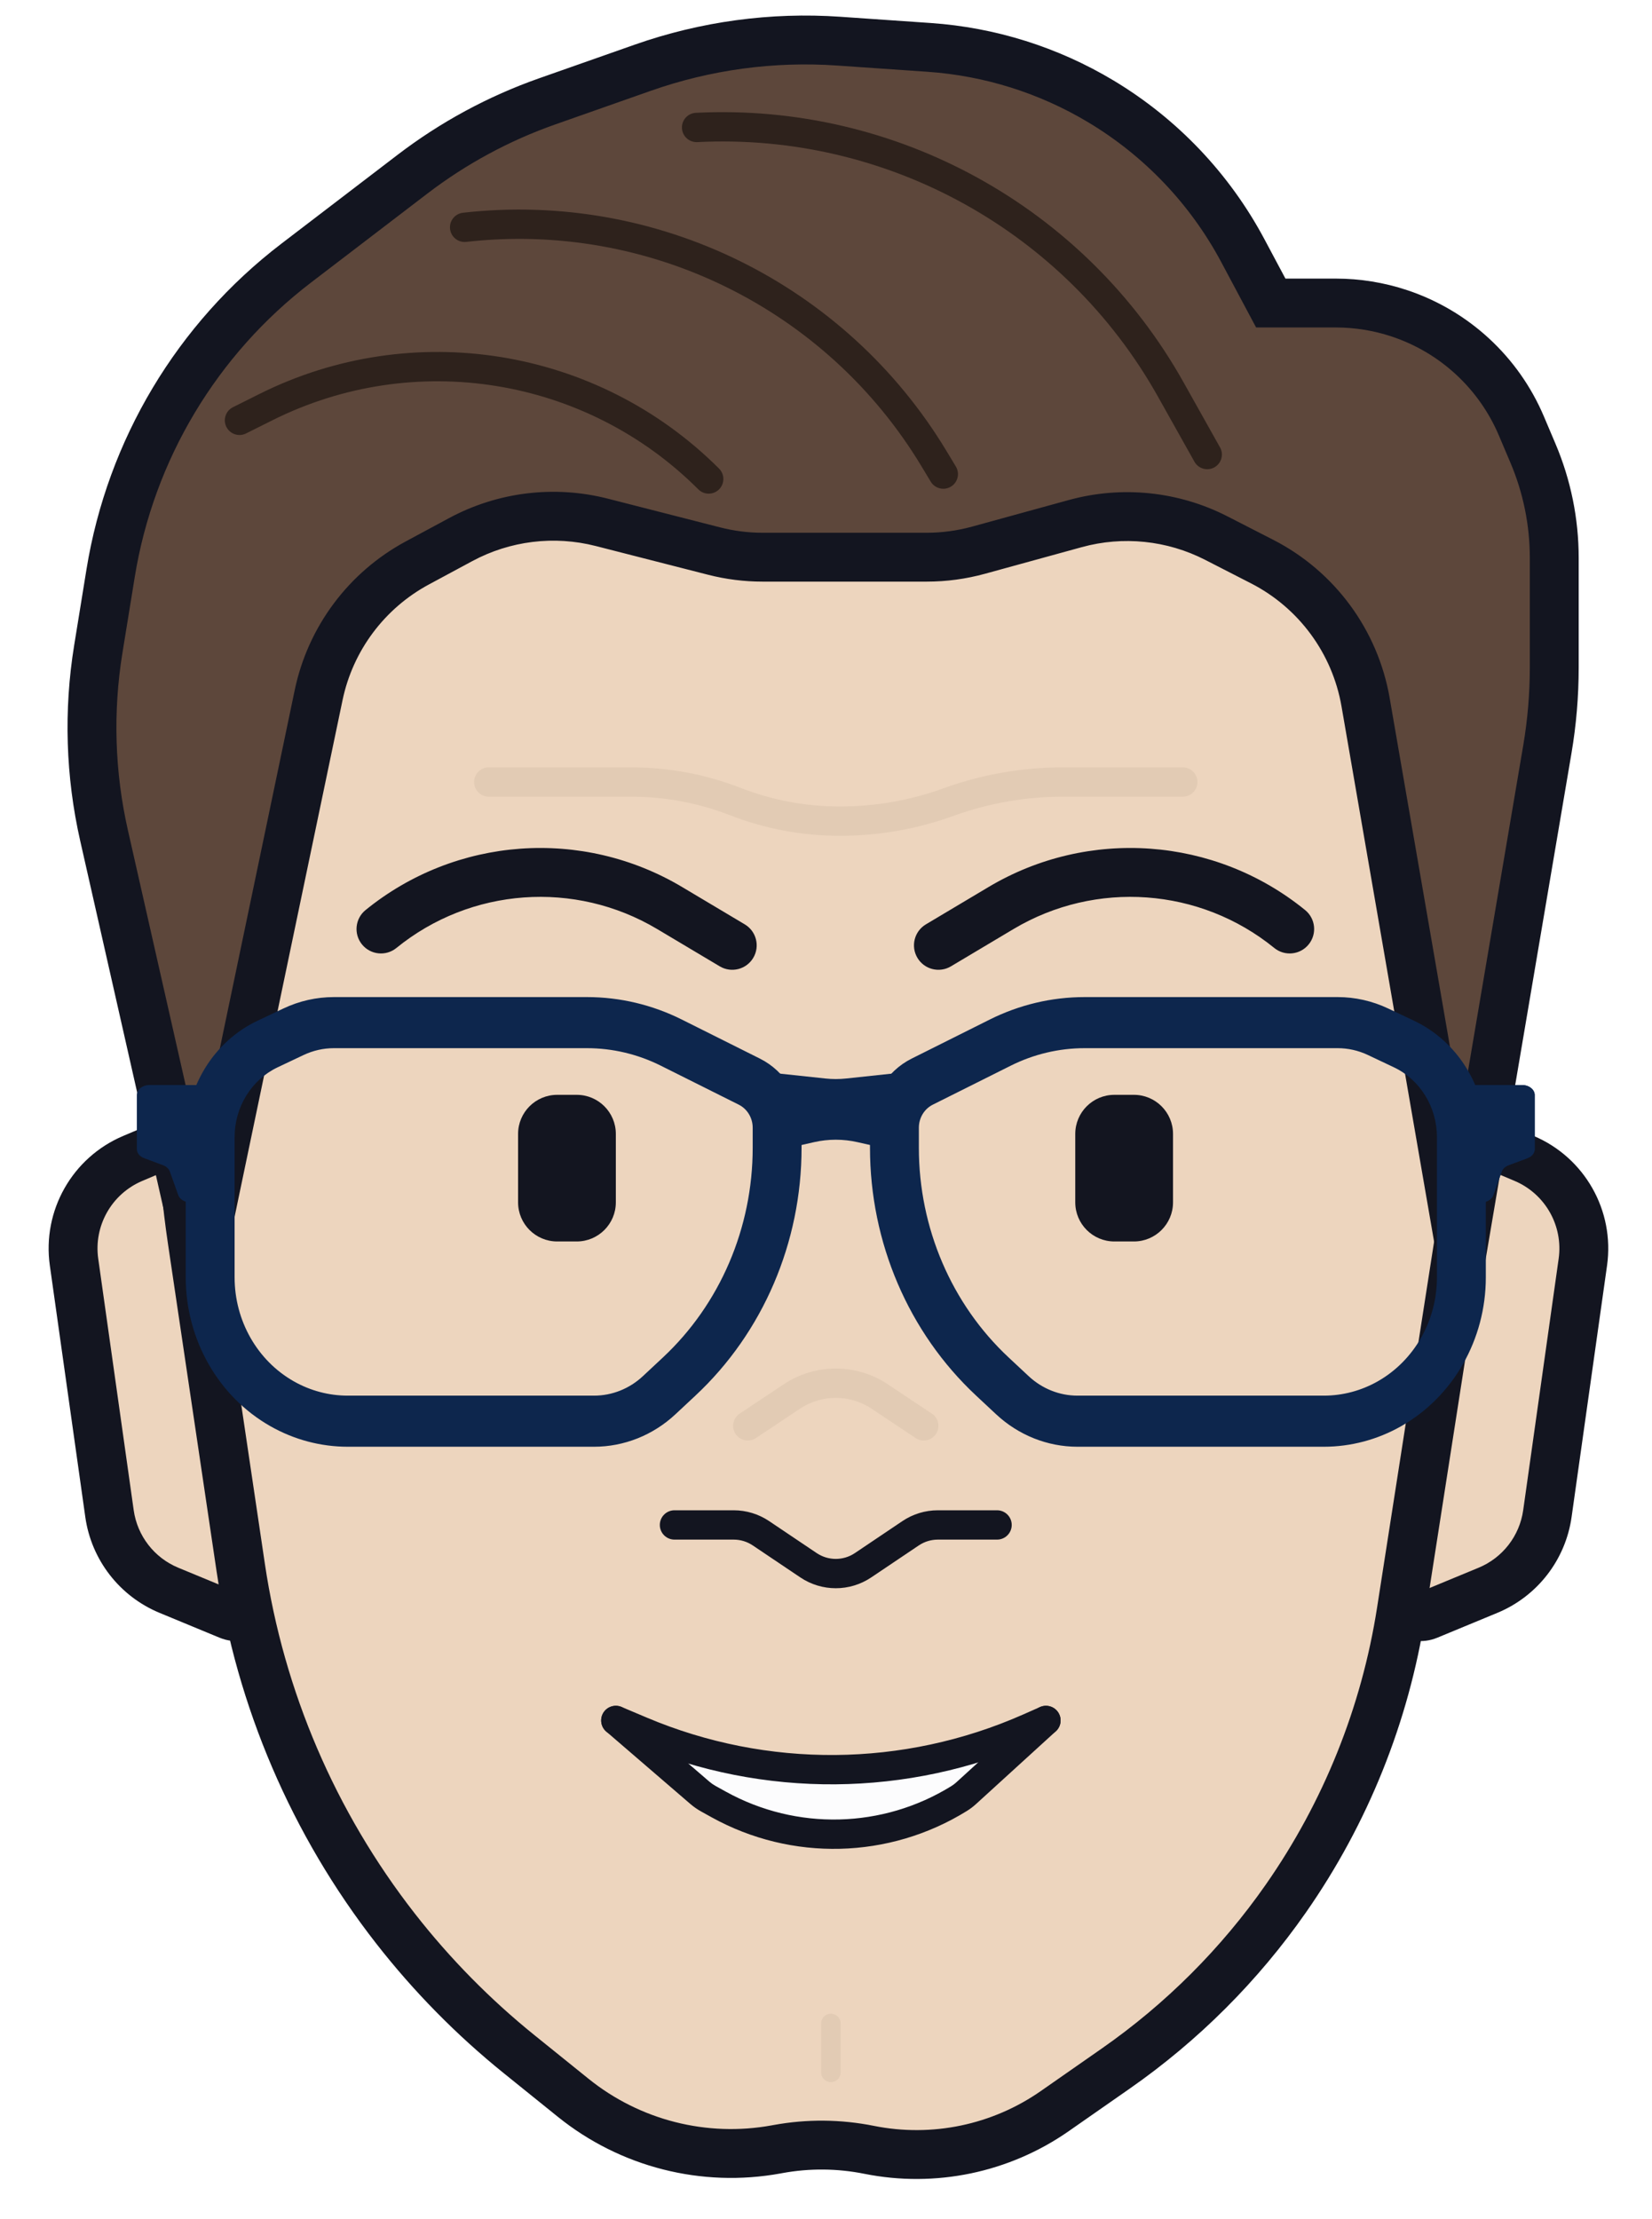 <svg class="profile-picture" viewBox="0 0 169 227" fill="none" xmlns="http://www.w3.org/2000/svg">
<g filter="url(#filter0_d_3524_2)">
<path d="M7.573 125.111C6.94 120.623 9.405 116.271 13.579 114.505L17.706 112.759C18.704 112.337 19.858 112.786 20.306 113.773L22 117.5L26.168 159.175C26.318 160.68 24.81 161.801 23.413 161.223L17.28 158.685C14.008 157.331 11.697 154.348 11.202 150.841L7.573 125.111Z" fill="#EDD5BE"/>
<path d="M7.573 125.111C6.94 120.623 9.405 116.271 13.579 114.505L17.706 112.759C18.704 112.337 19.858 112.786 20.306 113.773L22 117.5L26.168 159.175C26.318 160.68 24.81 161.801 23.413 161.223L17.28 158.685C14.008 157.331 11.697 154.348 11.202 150.841L7.573 125.111Z" fill="#EDD5BE"/>
<path fill-rule="evenodd" clip-rule="evenodd" d="M16.732 110.457C18.978 109.506 21.573 110.518 22.582 112.739L24.447 116.841L28.655 158.927C28.994 162.311 25.6 164.833 22.457 163.533L16.325 160.995C12.235 159.303 9.345 155.573 8.726 151.19L5.098 125.46C4.307 119.85 7.387 114.41 12.605 112.203L16.732 110.457ZM19.553 118.159L18.232 115.251L14.553 116.807C11.423 118.132 9.574 121.396 10.049 124.762L13.678 150.492C14.048 153.122 15.782 155.36 18.236 156.375L23.597 158.593L19.553 118.159Z" fill="#131520"/>
<path d="M161.927 125.111C162.56 120.623 160.095 116.271 155.921 114.505L151.794 112.759C150.796 112.337 149.643 112.786 149.194 113.773L147.5 117.5L143.332 159.175C143.182 160.68 144.69 161.801 146.087 161.223L152.22 158.685C155.492 157.331 157.804 154.348 158.298 150.841L161.927 125.111Z" fill="#EDD5BE"/>
<path d="M161.927 125.111C162.56 120.623 160.095 116.271 155.921 114.505L151.794 112.759C150.796 112.337 149.643 112.786 149.194 113.773L147.5 117.5L143.332 159.175C143.182 160.68 144.69 161.801 146.087 161.223L152.22 158.685C155.492 157.331 157.804 154.348 158.298 150.841L161.927 125.111Z" fill="#EDD5BE"/>
<path fill-rule="evenodd" clip-rule="evenodd" d="M152.768 110.457C150.522 109.506 147.927 110.518 146.918 112.739L145.053 116.841L140.845 158.927C140.506 162.311 143.9 164.833 147.043 163.533L153.175 160.995C157.265 159.303 160.155 155.573 160.774 151.19L164.402 125.46C165.193 119.85 162.113 114.41 156.895 112.203L152.768 110.457ZM149.947 118.159L151.268 115.251L154.947 116.807C158.077 118.132 159.926 121.396 159.451 124.762L155.823 150.492C155.452 153.122 153.718 155.36 151.264 156.375L145.903 158.593L149.947 118.159Z" fill="#131520"/>
</g>
<g filter="url(#filter1_d_3524_2)">
<path d="M23.804 36.016L84.258 30L145.196 34.512L150.136 100.218C150.71 107.859 150.404 115.541 149.224 123.112L143 156.339C141.355 166.897 137.665 181.445 131.55 190.207C126.821 196.985 120.931 202.874 114.153 207.603L107.905 211.962C102.377 215.819 95.513 217.25 88.904 215.924C85.835 215.308 82.676 215.281 79.597 215.845L79.407 215.879C72.047 217.226 64.465 215.299 58.64 210.603L53.14 206.169C48.429 202.371 44.172 198.044 40.451 193.273C32.075 182.535 26.622 169.811 24.623 156.339L19.65 122.835C18.553 115.447 18.288 107.958 18.859 100.51L23.804 36.016Z" fill="#EDD5BE"/>
<path fill-rule="evenodd" clip-rule="evenodd" d="M84.227 27.491L147.528 32.178L152.629 100.031C153.217 107.862 152.904 115.736 151.695 123.497L145.814 161.23C144.11 172.164 139.933 182.564 133.6 191.638C128.702 198.657 122.603 204.755 115.584 209.653L109.336 214.012C103.248 218.259 95.69 219.835 88.413 218.375C85.654 217.822 82.815 217.798 80.047 218.304L79.857 218.339C71.781 219.816 63.462 217.702 57.071 212.549L51.571 208.115C46.711 204.197 42.318 199.733 38.479 194.811C29.838 183.732 24.212 170.604 22.15 156.706L17.177 123.202C16.053 115.629 15.781 107.953 16.366 100.319L21.471 33.736L84.227 27.491ZM84.29 32.509L26.136 38.296L21.352 100.702C20.795 107.963 21.054 115.264 22.123 122.468L27.096 155.972C29.032 169.017 34.312 181.337 42.422 191.736C46.025 196.355 50.148 200.545 54.709 204.222L60.209 208.657C65.468 212.897 72.313 214.636 78.957 213.42L79.147 213.386C82.538 212.765 86.016 212.795 89.396 213.473C95.337 214.665 101.506 213.378 106.475 209.911L112.723 205.552C119.259 200.992 124.939 195.313 129.5 188.777C135.397 180.327 139.287 170.642 140.874 160.461L146.754 122.727C147.905 115.345 148.203 107.855 147.643 100.405L142.865 36.846L84.29 32.509Z" fill="#131520"/>
<path fill-rule="evenodd" clip-rule="evenodd" d="M48.5 76C48.5 75.172 49.172 74.5 50 74.5H64.572C68.402 74.5 72.199 75.213 75.768 76.602C78.99 77.856 82.418 78.5 85.876 78.5H85.967C89.505 78.5 93.016 77.892 96.348 76.704L96.674 76.587C100.545 75.206 104.624 74.5 108.734 74.5H121C121.828 74.5 122.5 75.172 122.5 76C122.5 76.828 121.828 77.5 121 77.5H108.734C104.968 77.5 101.229 78.147 97.682 79.413L97.356 79.529C93.7 80.833 89.848 81.5 85.967 81.5H85.876C82.045 81.5 78.249 80.787 74.68 79.398C71.457 78.144 68.03 77.5 64.572 77.5H50C49.172 77.5 48.5 76.828 48.5 76Z" fill="#E2CBB4"/>
<path fill-rule="evenodd" clip-rule="evenodd" d="M85 209C84.448 209 84 208.552 84 208V203C84 202.448 84.448 202 85 202C85.552 202 86 202.448 86 203V208C86 208.552 85.552 209 85 209Z" fill="#E2CBB4"/>
</g>
<path d="M71.374 178.103C70.871 177.823 70.291 178.134 70.078 178.799C69.965 179.154 69.979 179.537 70.094 179.861C70.088 179.878 70.083 179.895 70.078 179.913C69.866 180.673 70.101 181.549 70.605 181.869L72.32 182.963C80.947 188.46 90.695 188.339 99.261 182.626L100.41 181.86C100.91 181.526 101.136 180.644 100.915 179.89C100.912 179.88 100.91 179.87 100.907 179.861C101.023 179.531 101.036 179.138 100.915 178.779C100.695 178.119 100.11 177.82 99.611 178.112L98.461 178.782C90.395 183.49 81.214 183.59 73.09 179.06L71.374 178.103Z" fill="#FCFCFD"/>
<path fill-rule="evenodd" clip-rule="evenodd" d="M61.863 175.021C62.404 174.393 63.351 174.323 63.979 174.863L72.567 182.259C72.763 182.428 72.976 182.576 73.202 182.701L74.252 183.282C81.48 187.283 90.306 187.065 97.328 182.712C97.503 182.603 97.669 182.478 97.822 182.339L105.989 174.892C106.602 174.333 107.55 174.377 108.108 174.989C108.667 175.602 108.623 176.55 108.011 177.108L99.843 184.556C99.554 184.819 99.241 185.056 98.908 185.262C90.964 190.187 80.977 190.434 72.799 185.907L71.749 185.325C71.343 185.101 70.961 184.835 70.609 184.532L62.021 177.137C61.394 176.596 61.323 175.649 61.863 175.021Z" fill="#131520"/>
<path fill-rule="evenodd" clip-rule="evenodd" d="M61.618 175.417C61.94 174.653 62.82 174.296 63.584 174.618L66.184 175.716C78.502 180.917 92.421 180.802 104.651 175.398L106.394 174.628C107.152 174.293 108.037 174.636 108.372 175.394C108.707 176.152 108.364 177.037 107.606 177.372L105.864 178.142C92.877 183.88 78.097 184.003 65.017 178.48L62.416 177.382C61.653 177.06 61.296 176.18 61.618 175.417Z" fill="#131520"/>
<path fill-rule="evenodd" clip-rule="evenodd" d="M67.5 156C67.5 155.172 68.172 154.5 69 154.5H75.056C76.348 154.5 77.612 154.885 78.684 155.607L83.546 158.878C84.728 159.673 86.272 159.673 87.454 158.878L92.316 155.607C93.388 154.885 94.652 154.5 95.944 154.5H102C102.828 154.5 103.5 155.172 103.5 156C103.5 156.828 102.828 157.5 102 157.5H95.944C95.248 157.5 94.568 157.708 93.991 158.096L89.128 161.367C86.934 162.843 84.066 162.843 81.872 161.367L77.009 158.096C76.432 157.708 75.752 157.5 75.056 157.5H69C68.172 157.5 67.5 156.828 67.5 156Z" fill="#131520"/>
<path fill-rule="evenodd" clip-rule="evenodd" d="M89.168 144.111C86.947 142.63 84.053 142.63 81.832 144.111L77.332 147.111C76.643 147.57 75.712 147.384 75.252 146.695C74.793 146.005 74.979 145.074 75.668 144.614L80.168 141.614C83.397 139.462 87.603 139.462 90.832 141.614L95.332 144.614C96.022 145.074 96.208 146.005 95.748 146.695C95.289 147.384 94.357 147.57 93.668 147.111L89.168 144.111Z" fill="#E2CBB4"/>
<path fill-rule="evenodd" clip-rule="evenodd" d="M77.057 97.989C76.35 99.175 74.816 99.563 73.63 98.856L67.228 95.04C58.81 90.022 48.154 90.796 40.55 96.978C39.479 97.849 37.904 97.686 37.033 96.615C36.162 95.544 36.325 93.969 37.396 93.098C46.629 85.592 59.567 84.652 69.788 90.745L76.19 94.561C77.376 95.268 77.764 96.803 77.057 97.989Z" fill="#131520"/>
<path fill-rule="evenodd" clip-rule="evenodd" d="M93.853 97.989C94.56 99.175 96.094 99.563 97.28 98.856L103.682 95.04C112.1 90.022 122.755 90.796 130.36 96.978C131.431 97.849 133.005 97.686 133.876 96.615C134.747 95.544 134.585 93.969 133.514 93.098C124.281 85.592 111.342 84.652 101.122 90.745L94.72 94.561C93.534 95.268 93.146 96.803 93.853 97.989Z" fill="#131520"/>
<path d="M53 116C53 113.791 54.791 112 57 112H59C61.209 112 63 113.791 63 116V123C63 125.209 61.209 127 59 127H57C54.791 127 53 125.209 53 123V116Z" fill="#131520"/>
<path d="M110 116C110 113.791 111.791 112 114 112H116C118.209 112 120 113.791 120 116V123C120 125.209 118.209 127 116 127H114C111.791 127 110 125.209 110 123V116Z" fill="#131520"/>
<path d="M139.702 71.84L149.5 128.5L158.296 76.652C158.764 73.889 159 71.091 159 68.289V57.068C159 53.394 158.26 49.757 156.826 46.374L155.633 43.565C153.323 38.119 148.786 33.928 143.174 32.058C141.072 31.357 138.87 31 136.654 31H130L127.143 25.643C123.778 19.333 118.761 14.056 112.629 10.377C107.286 7.171 101.259 5.277 95.043 4.848L85.798 4.21C79.004 3.742 72.186 4.666 65.763 6.926L55.979 10.368C51.024 12.112 46.375 14.625 42.202 17.816L30.299 26.918C20.153 34.677 13.361 46.025 11.316 58.633L10.053 66.42C9.027 72.748 9.228 79.213 10.643 85.465L20.5 129L32.597 71.108C33.804 65.333 37.498 60.386 42.692 57.589L47.126 55.202C51.546 52.821 56.7 52.191 61.564 53.435L73.061 56.376C74.681 56.79 76.346 57 78.018 57H94.8C96.592 57 98.376 56.759 100.103 56.284L110.001 53.562C114.825 52.236 119.97 52.765 124.422 55.045L129.112 57.447C134.708 60.314 138.63 65.645 139.702 71.84Z" fill="#5D473B"/>
<path fill-rule="evenodd" clip-rule="evenodd" d="M85.97 1.716C78.837 1.224 71.678 2.195 64.933 4.568L55.149 8.01C49.947 9.841 45.065 12.48 40.683 15.83L28.78 24.932C18.127 33.079 10.995 44.994 8.849 58.233L7.586 66.02C6.508 72.664 6.718 79.453 8.205 86.017L18.062 129.552L22.947 129.511L35.044 71.619C36.1 66.566 39.333 62.237 43.877 59.79L48.311 57.403C52.179 55.32 56.689 54.768 60.945 55.857L72.441 58.798C74.263 59.264 76.137 59.5 78.018 59.5H94.8C96.816 59.5 98.823 59.229 100.766 58.695L110.664 55.973C114.885 54.812 119.387 55.275 123.282 57.27L127.972 59.673C132.869 62.181 136.301 66.845 137.238 72.266L147.037 128.926L151.965 128.918L160.76 77.07C161.253 74.169 161.5 71.231 161.5 68.289V57.068C161.5 53.058 160.693 49.089 159.127 45.398L157.935 42.588C155.345 36.483 150.257 31.784 143.964 29.686C141.607 28.901 139.139 28.5 136.654 28.5H131.5L129.349 24.467C125.77 17.757 120.436 12.146 113.915 8.233C108.233 4.824 101.825 2.81 95.215 2.354L85.97 1.716ZM66.592 9.284C72.695 7.137 79.172 6.259 85.626 6.704L94.871 7.342C100.693 7.743 106.338 9.518 111.342 12.521C117.086 15.967 121.785 20.909 124.937 26.82L128.5 33.5H136.654C138.602 33.5 140.536 33.814 142.383 34.43C147.314 36.073 151.302 39.756 153.332 44.541L154.524 47.351C155.828 50.424 156.5 53.729 156.5 57.068V68.289C156.5 70.951 156.276 73.609 155.831 76.234L149.476 113.692L142.165 71.414C140.96 64.444 136.547 58.447 130.251 55.222L125.562 52.82C120.553 50.255 114.765 49.659 109.338 51.152L99.44 53.874C97.929 54.289 96.368 54.5 94.8 54.5H78.018C76.555 54.5 75.098 54.317 73.68 53.954L62.184 51.013C56.712 49.613 50.913 50.323 45.94 53.001L41.507 55.388C35.663 58.534 31.507 64.1 30.15 70.596L20.402 117.246L13.081 84.913C11.737 78.974 11.546 72.832 12.521 66.82L13.784 59.033C15.726 47.055 22.179 36.275 31.818 28.904L43.721 19.802C47.685 16.771 52.102 14.383 56.809 12.727L66.592 9.284Z" fill="#131520"/>
<path fill-rule="evenodd" clip-rule="evenodd" d="M69.764 13.114C69.722 12.287 70.359 11.582 71.187 11.541C91.7 10.504 111.029 21.182 121.071 39.099L124.808 45.767C125.214 46.489 124.956 47.403 124.233 47.809C123.511 48.214 122.597 47.956 122.192 47.233L118.454 40.566C108.969 23.643 90.713 13.558 71.338 14.537C70.511 14.579 69.806 13.942 69.764 13.114Z" fill="#2E221C"/>
<path fill-rule="evenodd" clip-rule="evenodd" d="M46.041 23.423C45.948 22.6 46.54 21.857 47.363 21.764C67.196 19.519 86.519 29.038 96.824 46.132L97.785 47.725C98.212 48.435 97.984 49.357 97.275 49.785C96.565 50.212 95.643 49.984 95.215 49.275L94.255 47.681C84.555 31.592 66.368 22.631 47.7 24.745C46.877 24.838 46.134 24.246 46.041 23.423Z" fill="#2E221C"/>
<path fill-rule="evenodd" clip-rule="evenodd" d="M23.158 43.671C22.788 42.93 23.088 42.029 23.829 41.658L26.531 40.307C42.216 32.465 61.16 35.539 73.561 47.939C74.146 48.525 74.146 49.475 73.561 50.061C72.975 50.647 72.025 50.647 71.439 50.061C59.952 38.573 42.403 35.726 27.873 42.991L25.171 44.342C24.43 44.712 23.529 44.412 23.158 43.671Z" fill="#2E221C"/>
<g filter="url(#filter2_d_3524_2)">
<path d="M77 105.535L84.439 106.329C85.144 106.404 85.856 106.404 86.561 106.329L94 105.535L91.5 108.256V113.698L87.711 112.839C86.256 112.509 84.744 112.509 83.289 112.839L79.5 113.698V108.256L77 105.535Z" fill="#0D264D"/>
<path d="M157 108.018C157 107.456 156.424 107 155.714 107H148L149.929 119H151.527C152.103 119 152.608 118.697 152.765 118.259L153.626 115.846C153.728 115.563 153.979 115.328 154.315 115.202L156.263 114.475C156.713 114.307 157 113.949 157 113.555V108.018Z" fill="#0D264D"/>
<path fill-rule="evenodd" clip-rule="evenodd" d="M155.714 107C156.424 107 157 107.456 157 108.018V113.555C157 113.949 156.713 114.307 156.263 114.475L154.315 115.202C153.979 115.328 153.728 115.563 153.626 115.846L152.765 118.259C152.608 118.697 152.103 119 151.527 119H149.929L148 107H155.714Z" fill="#0D264D"/>
<path d="M14 108.018C14 107.456 14.576 107 15.286 107H23L21.071 119H19.473C18.897 119 18.392 118.697 18.235 118.259L17.374 115.846C17.272 115.563 17.021 115.328 16.685 115.202L14.737 114.475C14.287 114.307 14 113.949 14 113.555V108.018Z" fill="#0D264D"/>
<path fill-rule="evenodd" clip-rule="evenodd" d="M34.155 98C32.376 98 30.617 98.397 28.996 99.165L26.34 100.423C21.871 102.541 19 107.196 19 112.326V126.672C19 133.021 22.321 138.862 27.656 141.895C30.086 143.276 32.809 144 35.575 144H60.771C63.842 144 66.806 142.818 69.096 140.68L71.146 138.766C78.052 132.32 82 123.1 82 113.422V111.366C82 108.347 80.342 105.596 77.736 104.293L69.758 100.303C66.726 98.787 63.409 98 60.048 98H34.155ZM31.06 103.926C32.032 103.466 33.088 103.227 34.155 103.227H60.048C62.662 103.227 65.242 103.839 67.6 105.018L75.579 109.008C76.447 109.443 77 110.36 77 111.366V113.422C77 121.611 73.659 129.412 67.816 134.867L65.766 136.781C64.392 138.064 62.614 138.773 60.771 138.773H35.575C33.643 138.773 31.742 138.267 30.045 137.303C26.319 135.184 24 131.106 24 126.672V112.326C24 109.248 25.723 106.455 28.404 105.184L31.06 103.926Z" fill="#0D264D"/>
<path fill-rule="evenodd" clip-rule="evenodd" d="M136.845 98C138.624 98 140.383 98.397 142.004 99.165L144.66 100.423C149.129 102.541 152 107.196 152 112.326V126.672C152 133.021 148.679 138.862 143.344 141.895C140.914 143.276 138.191 144 135.425 144H110.229C107.158 144 104.194 142.818 101.904 140.68L99.854 138.766C92.948 132.32 89 123.1 89 113.422V111.366C89 108.347 90.658 105.596 93.264 104.293L101.242 100.303C104.274 98.787 107.591 98 110.952 98H136.845ZM139.94 103.926C138.968 103.466 137.912 103.227 136.845 103.227H110.952C108.338 103.227 105.758 103.839 103.4 105.018L95.421 109.008C94.553 109.443 94 110.36 94 111.366V113.422C94 121.611 97.341 129.412 103.184 134.867L105.234 136.781C106.608 138.064 108.386 138.773 110.229 138.773H135.425C137.357 138.773 139.258 138.267 140.955 137.303C144.681 135.184 147 131.106 147 126.672V112.326C147 109.248 145.277 106.455 142.596 105.184L139.94 103.926Z" fill="#0D264D"/>
</g>
<defs>
<filter id="filter0_d_3524_2" x="0.975" y="110.1" width="167.551" height="61.781" filterUnits="userSpaceOnUse" color-interpolation-filters="sRGB">
<feFlood flood-opacity="0" result="BackgroundImageFix"/>
<feColorMatrix in="SourceAlpha" type="matrix" values="0 0 0 0 0 0 0 0 0 0 0 0 0 0 0 0 0 0 127 0" result="hardAlpha"/>
<feOffset dy="4"/>
<feGaussianBlur stdDeviation="2"/>
<feComposite in2="hardAlpha" operator="out"/>
<feColorMatrix type="matrix" values="0 0 0 0 0 0 0 0 0 0 0 0 0 0 0 0 0 0 0.25 0"/>
<feBlend mode="normal" in2="BackgroundImageFix" result="effect1_dropShadow_3524_2"/>
<feBlend mode="normal" in="SourceGraphic" in2="effect1_dropShadow_3524_2" result="shape"/>
</filter>
<filter id="filter1_d_3524_2" x="12.067" y="27.491" width="144.85" height="199.416" filterUnits="userSpaceOnUse" color-interpolation-filters="sRGB">
<feFlood flood-opacity="0" result="BackgroundImageFix"/>
<feColorMatrix in="SourceAlpha" type="matrix" values="0 0 0 0 0 0 0 0 0 0 0 0 0 0 0 0 0 0 127 0" result="hardAlpha"/>
<feOffset dy="4"/>
<feGaussianBlur stdDeviation="2"/>
<feComposite in2="hardAlpha" operator="out"/>
<feColorMatrix type="matrix" values="0 0 0 0 0 0 0 0 0 0 0 0 0 0 0 0 0 0 0.25 0"/>
<feBlend mode="normal" in2="BackgroundImageFix" result="effect1_dropShadow_3524_2"/>
<feBlend mode="normal" in="SourceGraphic" in2="effect1_dropShadow_3524_2" result="shape"/>
</filter>
<filter id="filter2_d_3524_2" x="10" y="98" width="151" height="54" filterUnits="userSpaceOnUse" color-interpolation-filters="sRGB">
<feFlood flood-opacity="0" result="BackgroundImageFix"/>
<feColorMatrix in="SourceAlpha" type="matrix" values="0 0 0 0 0 0 0 0 0 0 0 0 0 0 0 0 0 0 127 0" result="hardAlpha"/>
<feOffset dy="4"/>
<feGaussianBlur stdDeviation="2"/>
<feComposite in2="hardAlpha" operator="out"/>
<feColorMatrix type="matrix" values="0 0 0 0 0 0 0 0 0 0 0 0 0 0 0 0 0 0 0.25 0"/>
<feBlend mode="normal" in2="BackgroundImageFix" result="effect1_dropShadow_3524_2"/>
<feBlend mode="normal" in="SourceGraphic" in2="effect1_dropShadow_3524_2" result="shape"/>
</filter>
</defs>
</svg>
